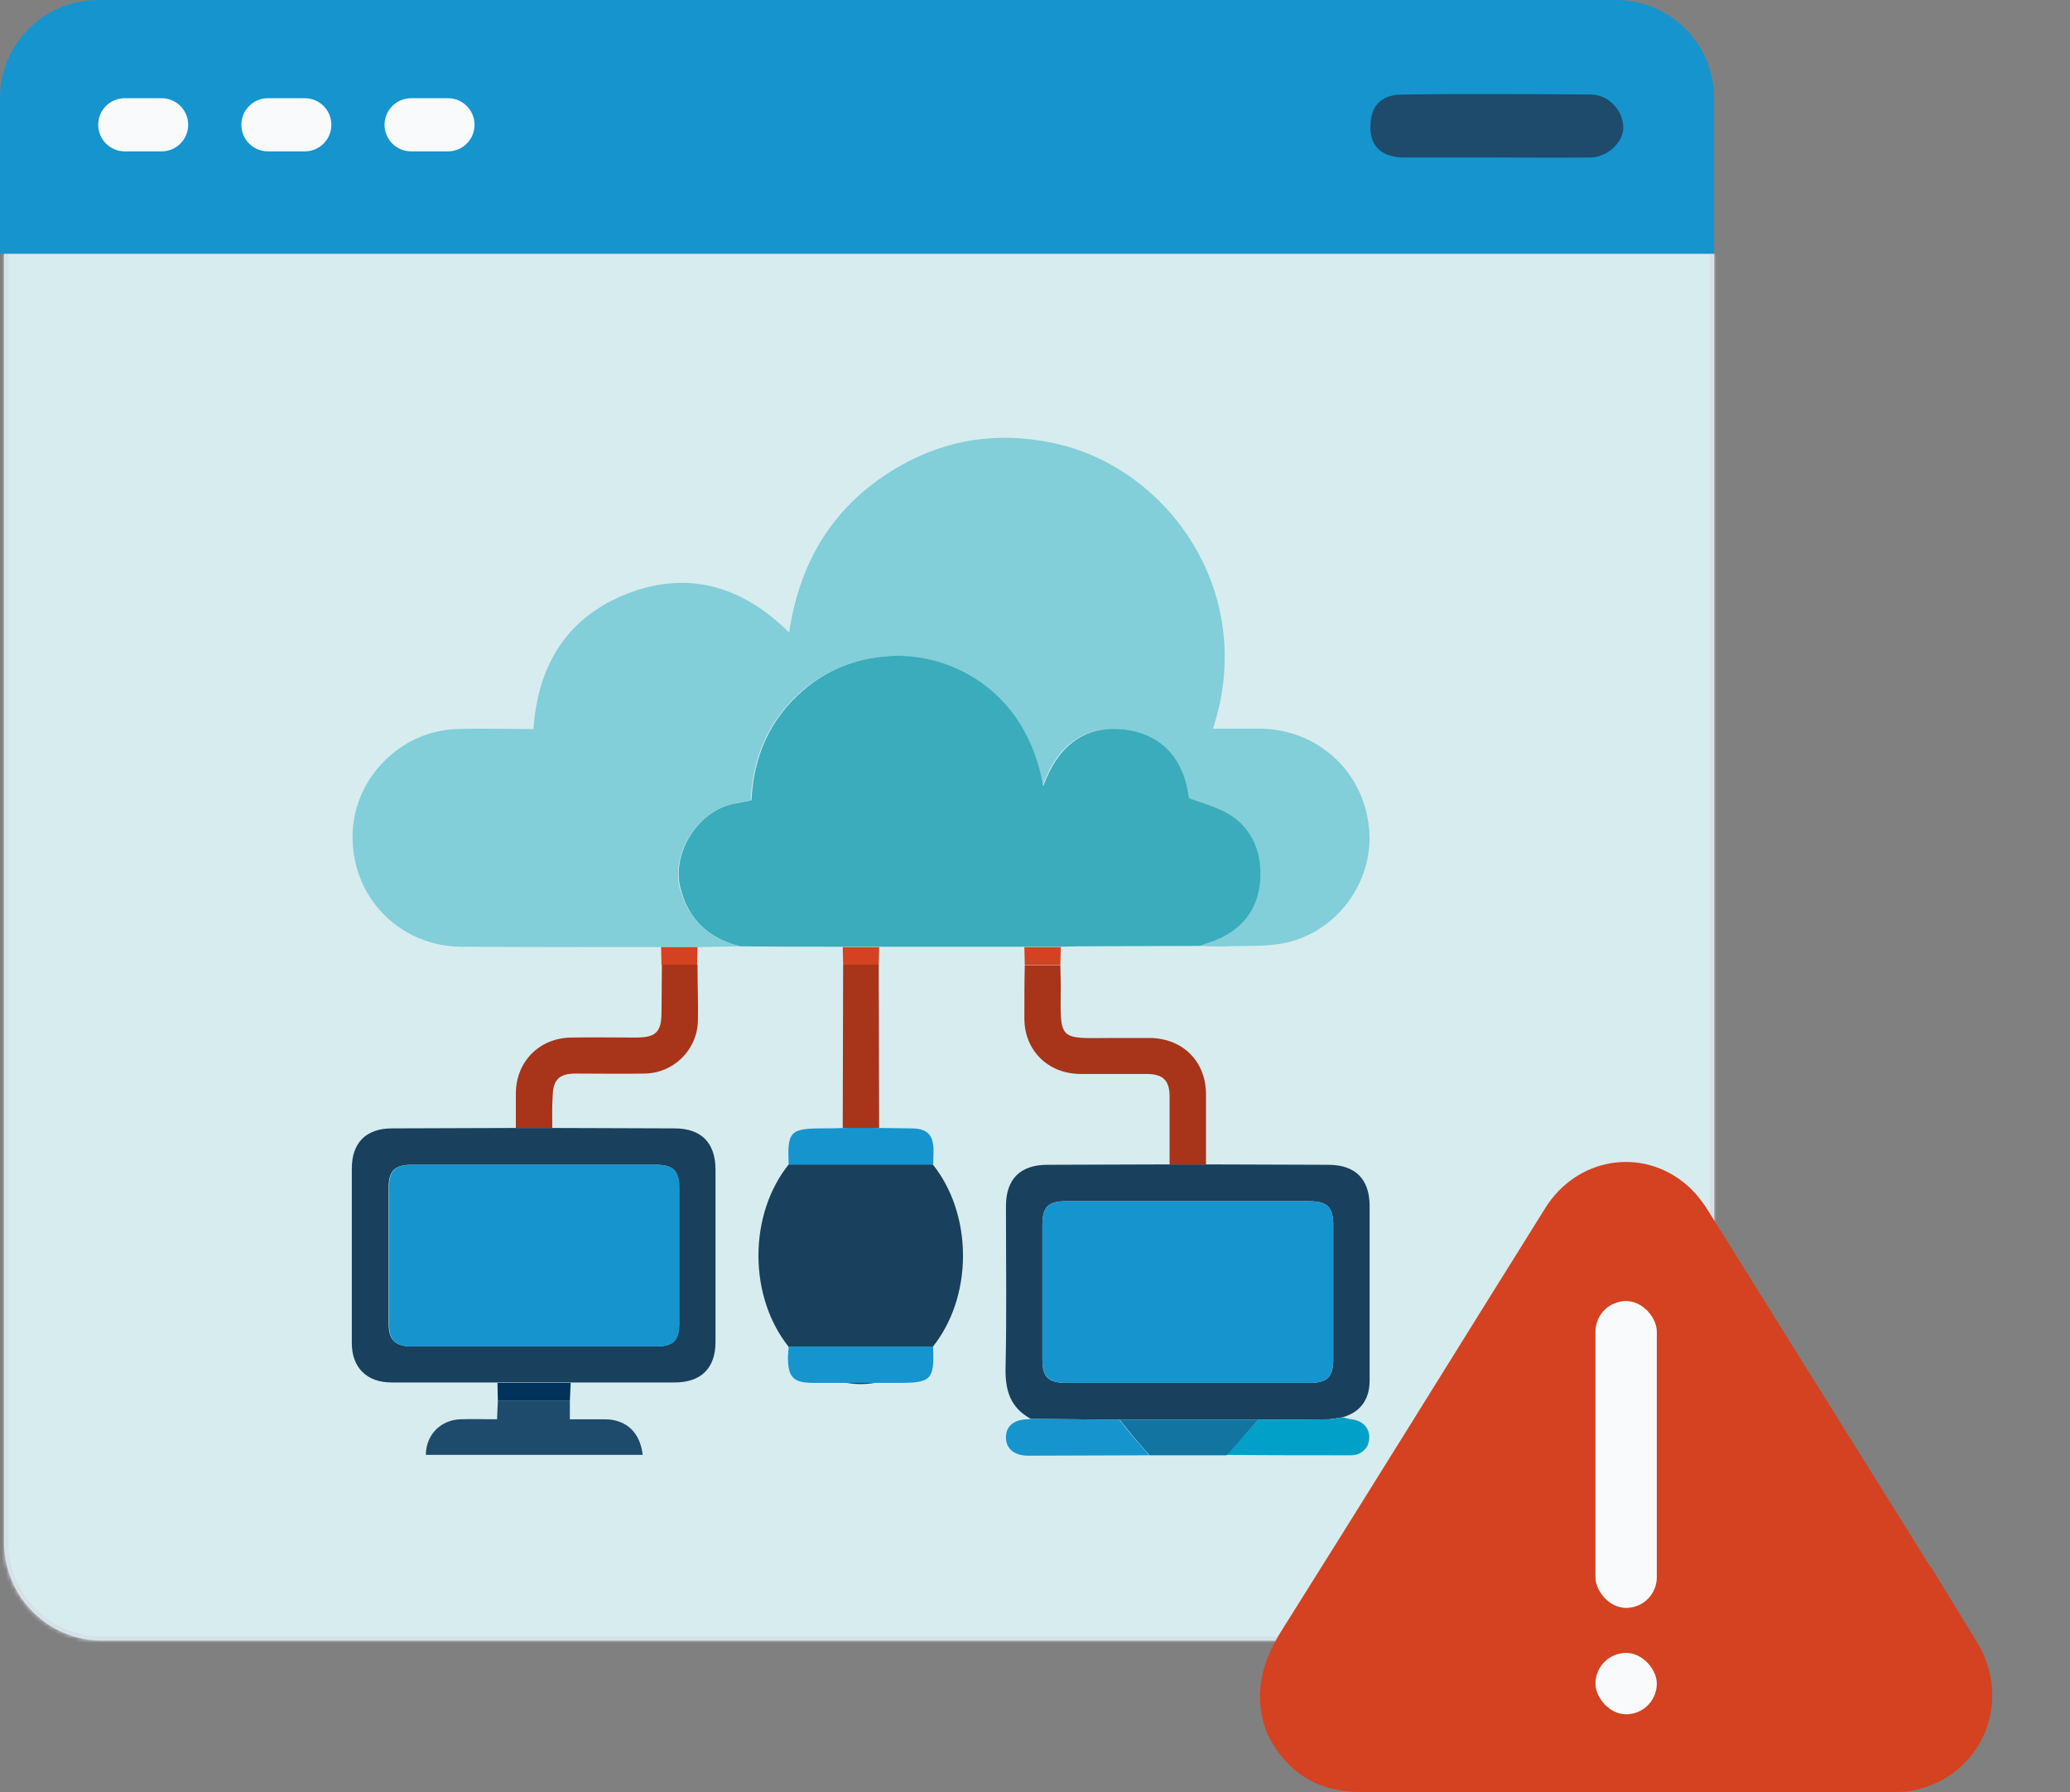 <svg width="506" height="438" viewBox="0 0 506 438" fill="none" xmlns="http://www.w3.org/2000/svg">
<rect x="0" y="0" width="506" height="438" fill="#808080" stroke="none"/>
<mask id="path-1-inside-1_331_865" fill="white">
<path d="M1 62H419V377C419 390.255 408.255 401 395 401H25C11.745 401 1 390.255 1 377V62Z"/>
</mask>
<path d="M1 62H419V377C419 390.255 408.255 401 395 401H25C11.745 401 1 390.255 1 377V62Z" fill="#D7ECEF"/>
<path d="M1 62H419H1ZM420 377C420 390.807 408.807 402 395 402H25C11.193 402 0 390.807 0 377H2C2 389.703 12.297 400 25 400H395C407.703 400 418 389.703 418 377H420ZM25 402C11.193 402 0 390.807 0 377V62H2V377C2 389.703 12.297 400 25 400V402ZM420 62V377C420 390.807 408.807 402 395 402V400C407.703 400 418 389.703 418 377V62H420Z" fill="#D5DFE7" mask="url(#path-1-inside-1_331_865)"/>
<path d="M0 24C0 10.745 10.745 0 24 0H395C408.255 0 419 10.745 419 24V62H0V24Z" fill="#1694CE"/>
<path d="M24 30.5C24 26.91 26.91 24 30.5 24H39.5C43.09 24 46 26.91 46 30.5C46 34.09 43.09 37 39.5 37H30.5C26.91 37 24 34.09 24 30.5Z" fill="#F8FAFB"/>
<path d="M59 30.5C59 26.91 61.91 24 65.5 24H74.5C78.09 24 81 26.91 81 30.5C81 34.09 78.09 37 74.5 37H65.5C61.91 37 59 34.09 59 30.5Z" fill="#F8FAFB"/>
<path d="M94 30.5C94 26.91 96.91 24 100.5 24H109.5C113.09 24 116 26.91 116 30.5C116 34.09 113.09 37 109.5 37H100.5C96.91 37 94 34.09 94 30.5Z" fill="#F8FAFB"/>
<path d="M365.2 38.5C357.9 38.5 350.7 38.5 343.4 38.5C338.1 38.5 335.2 36.1 335 31.7C334.8 26.1 337.3 23.1 343 23.1C358.3 22.9 373.5 23 388.8 23.1C393.3 23.1 396.9 27.1 396.8 31.4C396.7 34.9 392.8 38.5 388.7 38.5C380.9 38.6 373 38.5 365.2 38.5Z" fill="#1E4B6C"/>
<path d="M181 231.295C177.5 231.395 174 231.395 170.5 231.495C167.5 231.495 164.6 231.495 161.6 231.495C145.3 231.495 129.1 231.495 112.8 231.395C97.5 231.295 85.7 218.995 86.2 203.695C86.6 190.095 98 178.595 111.7 178.195C117.9 177.995 124.1 178.195 130.4 178.195C131.5 162.295 138.8 150.695 153.6 144.995C168.4 139.395 181.5 143.295 192.9 154.595C195.7 135.695 205.2 121.595 222 112.795C234 106.595 246.8 105.495 260 108.895C286.5 115.895 307.2 145.595 296.5 178.095C300.4 178.095 304.3 178.095 308.1 178.095C321.9 178.295 333 188.195 334.6 201.895C336.1 214.595 327.7 227.095 314.9 230.295C310 231.495 304.6 231.095 299.5 231.295C297.4 231.395 295.3 231.295 293.1 231.195C295 230.395 297.1 229.895 298.9 228.895C305.1 225.695 307.9 220.195 307.9 213.595C307.9 206.895 305.1 201.395 298.9 198.295C296.3 196.995 293.5 196.195 290.4 195.095C289.4 186.295 284.6 179.695 275.3 178.395C265.2 176.895 258.4 182.095 254.8 192.195C250.6 167.995 231.1 159.295 216.6 160.395C209 160.995 202 163.795 196.2 168.695C188 175.695 184 184.895 183.5 195.595C182 195.895 180.8 196.195 179.5 196.395C170.8 197.995 164.1 208.195 166.1 216.895C168.2 224.895 173.3 229.495 181 231.295Z" fill="#82CED9"/>
<path d="M181 231.295C173.3 229.395 168.2 224.795 166.3 216.895C164.2 208.195 170.9 197.895 179.7 196.395C181 196.195 182.2 195.895 183.7 195.595C184.2 184.895 188.2 175.695 196.4 168.695C202.2 163.695 209.1 160.995 216.8 160.395C231.3 159.195 250.8 167.995 255 192.195C258.6 182.195 265.4 176.895 275.5 178.395C284.8 179.795 289.6 186.395 290.6 195.095C293.7 196.195 296.5 196.995 299.1 198.295C305.3 201.395 308.1 206.995 308.1 213.595C308.1 220.295 305.2 225.695 299.1 228.895C297.3 229.895 295.2 230.395 293.3 231.195C283.2 231.195 273.1 231.295 263 231.295C261.8 231.295 260.6 231.395 259.4 231.395C256.4 231.395 253.5 231.395 250.5 231.395C238.7 231.395 226.8 231.395 215 231.395C212 231.395 209.1 231.395 206.1 231.395C197.7 231.395 189.3 231.395 181 231.295Z" fill="#3AACBB"/>
<path d="M135 275.695C145 275.695 154.9 275.795 164.9 275.795C171.4 275.795 174.9 279.295 174.9 285.895C174.9 299.895 174.9 313.995 174.9 327.995C174.9 334.395 171.4 337.895 164.9 337.895C156.4 337.895 147.9 337.895 139.4 337.895C133.4 337.895 127.5 337.895 121.5 337.895C112.9 337.895 104.3 337.895 95.7 337.895C89.7 337.895 86 334.295 86 328.295C86 314.095 86 299.795 86 285.595C86 279.295 89.5 275.795 95.8 275.795C105.9 275.795 115.9 275.695 126 275.695C129 275.695 132 275.695 135 275.695ZM130.5 284.695C120.5 284.695 110.5 284.695 100.5 284.695C96.5 284.695 95 286.195 95 290.195C95 301.295 95 312.395 95 323.495C95 327.495 96.5 328.995 100.5 329.095C120.5 329.095 140.4 329.095 160.4 329.095C164.6 329.095 166 327.595 166 323.395C166 312.395 166 301.395 166 290.395C166 286.195 164.6 284.695 160.4 284.695C150.4 284.695 140.4 284.695 130.5 284.695Z" fill="#19405C"/>
<path d="M252 346.795C247 344.095 245.7 339.895 245.8 334.395C246.1 321.195 245.9 307.995 245.9 294.795C245.9 288.195 249.4 284.695 256 284.695C266 284.695 275.9 284.595 285.9 284.595C288.9 284.595 291.8 284.595 294.8 284.595C304.8 284.595 314.7 284.695 324.7 284.695C331.3 284.695 334.8 288.195 334.8 294.795C334.8 308.995 334.8 323.195 334.8 337.395C334.8 342.095 332.5 345.195 328.2 346.395C327 346.595 325.9 346.795 324.7 346.895C319 346.995 313.3 346.995 307.7 346.995C296.4 346.995 285.1 346.995 273.7 346.995C266.5 346.895 259.2 346.895 252 346.795ZM290.5 293.595C280.5 293.595 270.5 293.595 260.5 293.595C256.3 293.595 254.8 294.995 254.8 299.295C254.8 310.295 254.8 321.295 254.8 332.295C254.8 336.595 256.2 337.995 260.7 337.995C280.5 337.995 300.3 337.995 320.1 337.995C324.5 337.995 325.9 336.595 325.9 332.195C325.9 321.295 325.9 310.395 325.9 299.495C325.9 294.995 324.5 293.595 319.9 293.595C310.1 293.595 300.3 293.595 290.5 293.595Z" fill="#19405C"/>
<path d="M210.4 338.295C224.207 338.295 235.4 324.237 235.4 306.895C235.4 289.554 224.207 275.495 210.4 275.495C196.593 275.495 185.4 289.554 185.4 306.895C185.4 324.237 196.593 338.295 210.4 338.295Z" fill="#19405C"/>
<path d="M294.8 284.595C291.8 284.595 288.9 284.595 285.9 284.595C285.9 279.095 285.9 273.495 285.9 267.995C285.9 264.095 284.3 262.495 280.3 262.495C274.9 262.495 269.4 262.495 264 262.495C256.1 262.395 250.4 256.695 250.4 248.895C250.4 244.595 250.4 240.195 250.5 235.895C253.4 235.895 256.3 235.895 259.2 235.895C259.2 237.595 259.3 239.195 259.3 240.895C259.2 254.595 258.5 253.795 272.2 253.695C275.2 253.695 278.1 253.695 281.1 253.695C289.1 253.795 294.8 259.395 294.8 267.495C294.8 273.195 294.8 278.895 294.8 284.595Z" fill="#A8341A"/>
<path d="M135 275.695C132 275.695 129.1 275.695 126.1 275.695C126.1 272.795 126.1 269.995 126.1 267.095C126.2 259.395 131.9 253.695 139.6 253.595C144.9 253.495 150.1 253.595 155.4 253.595C160.3 253.595 161.7 252.295 161.7 247.395C161.7 243.495 161.8 239.695 161.8 235.795C164.7 235.795 167.6 235.795 170.5 235.795C170.5 240.395 170.7 244.995 170.6 249.595C170.4 256.595 164.7 262.295 157.6 262.395C152 262.495 146.4 262.395 140.7 262.395C136.7 262.395 135.2 263.895 135.1 267.895C134.9 270.595 135 273.195 135 275.695Z" fill="#A8341A"/>
<path d="M139.3 342.395C139.3 343.795 139.3 345.095 139.3 346.895C142.3 346.895 145.2 346.895 148 346.895C153.2 346.995 156.5 350.195 157.1 355.595C139.4 355.595 121.8 355.595 104.1 355.595C104.1 350.795 107.6 347.095 112.5 346.895C115.4 346.795 118.4 346.895 121.5 346.895C121.6 345.295 121.6 343.895 121.7 342.395C127.6 342.395 133.5 342.395 139.3 342.395Z" fill="#1E4B6C"/>
<path d="M214.8 235.795C214.8 249.095 214.9 262.395 214.9 275.695C211.9 275.695 209 275.695 206 275.695C206 262.395 206.1 249.095 206.1 235.795C209 235.795 211.9 235.795 214.8 235.795Z" fill="#A8341A"/>
<path d="M206 275.695C209 275.695 211.9 275.695 214.9 275.695C217.5 275.695 220 275.795 222.6 275.795C226.7 275.795 228.2 277.295 228.2 281.395C228.2 282.495 228.1 283.595 228.1 284.695C216.3 284.695 204.5 284.695 192.8 284.695C192.4 276.595 193.1 275.795 201.1 275.795C202.7 275.795 204.4 275.795 206 275.695Z" fill="#1694CE"/>
<path d="M192.8 329.095C204.6 329.095 216.4 329.095 228.1 329.095C228.1 329.195 228.1 329.295 228.1 329.395C228.4 337.195 227.6 337.995 219.9 337.995C212.9 337.995 205.9 337.995 198.9 337.995C193.9 337.995 192.6 336.695 192.6 331.595C192.7 330.795 192.7 329.895 192.8 329.095Z" fill="#1694CE"/>
<path d="M252 346.795C259.2 346.895 266.4 346.895 273.6 346.995C274.6 348.195 275.5 349.395 276.5 350.595C278 352.295 279.4 353.995 280.9 355.695C271.1 355.695 261.2 355.795 251.4 355.795C247.9 355.795 245.9 354.095 245.9 351.295C245.9 348.595 247.8 346.995 251.1 346.895C251.5 346.895 251.8 346.795 252 346.795Z" fill="#1694CE"/>
<path d="M307.6 346.995C313.3 346.995 319 346.995 324.6 346.895C325.8 346.895 326.9 346.595 328.1 346.395C328.9 346.595 329.6 346.795 330.4 346.895C333 347.195 334.8 348.995 334.7 351.395C334.7 353.795 332.9 355.695 330.2 355.695C320 355.695 309.9 355.695 299.7 355.595C300.4 354.795 301.2 353.995 301.9 353.195C303.9 351.195 305.7 349.095 307.6 346.995Z" fill="#01A0C8"/>
<path d="M307.6 346.995C305.7 349.095 303.9 351.195 302 353.295C301.3 354.095 300.5 354.895 299.8 355.695C293.5 355.695 287.2 355.695 281 355.695C279.5 353.995 278 352.295 276.6 350.595C275.6 349.395 274.7 348.195 273.7 346.995C285 346.995 296.3 346.995 307.6 346.995Z" fill="#1174A1"/>
<path d="M139.3 342.395C133.4 342.395 127.6 342.395 121.7 342.395C121.7 340.895 121.6 339.495 121.6 337.995C127.6 337.995 133.5 337.995 139.5 337.995C139.4 339.495 139.4 340.995 139.3 342.395Z" fill="#00325A"/>
<path d="M170.4 235.795C167.5 235.795 164.6 235.795 161.7 235.795C161.7 234.395 161.6 232.895 161.6 231.495C164.6 231.495 167.5 231.495 170.5 231.495C170.5 232.995 170.4 234.395 170.4 235.795Z" fill="#D44221"/>
<path d="M214.8 235.795C211.9 235.795 209 235.795 206.1 235.795C206.1 234.395 206 232.895 206 231.495C209 231.495 211.9 231.495 214.9 231.495C214.9 232.995 214.8 234.395 214.8 235.795Z" fill="#D44221"/>
<path d="M259.2 235.795C256.3 235.795 253.4 235.795 250.5 235.795C250.5 234.395 250.4 232.895 250.4 231.495C253.4 231.495 256.3 231.495 259.3 231.495C259.3 232.995 259.2 234.395 259.2 235.795Z" fill="#D44221"/>
<path d="M130.5 284.695C140.5 284.695 150.5 284.695 160.5 284.695C164.7 284.695 166.1 286.195 166.1 290.395C166.1 301.395 166.1 312.395 166.1 323.395C166.1 327.595 164.7 329.095 160.5 329.095C140.5 329.095 120.6 329.095 100.6 329.095C96.6 329.095 95.1 327.595 95.1 323.495C95.1 312.395 95.1 301.295 95.1 290.195C95.1 286.195 96.6 284.695 100.6 284.695C110.5 284.695 120.5 284.695 130.5 284.695Z" fill="#1694CE"/>
<path d="M290.5 293.595C300.3 293.595 310.1 293.595 319.9 293.595C324.5 293.595 325.9 294.895 325.9 299.495C325.9 310.395 325.9 321.295 325.9 332.195C325.9 336.595 324.5 337.995 320.1 337.995C300.3 337.995 280.5 337.995 260.7 337.995C256.3 337.995 254.8 336.595 254.8 332.295C254.8 321.295 254.8 310.295 254.8 299.295C254.8 295.095 256.2 293.595 260.5 293.595C270.5 293.595 280.5 293.595 290.5 293.595Z" fill="#1694CE"/>
<path d="M309.683 423.591C306.401 414.79 308.128 406.852 313.05 398.914C334.724 364.487 356.138 329.801 377.725 295.288C385.41 282.95 401.298 280.275 412.178 289.507C414.251 291.233 416.064 293.562 417.532 295.892C435.492 324.624 453.366 353.357 471.327 382.089C471.672 382.693 472.104 383.21 472.536 383.814C476.076 389.682 479.703 395.463 483.243 401.33C492.223 416.084 484.366 434.29 467.528 437.655C465.801 438 463.901 438 462.088 438C419 438 375.912 438 332.738 438C322.289 438 314.691 433.427 309.942 424.108C309.942 423.936 309.855 423.763 309.683 423.591Z" fill="#D44221"/>
<rect x="390" y="318" width="15" height="75" rx="7.5" fill="#F8FAFB"/>
<rect x="390" y="404" width="15" height="15" rx="7.5" fill="#F8FAFB"/>
</svg>
